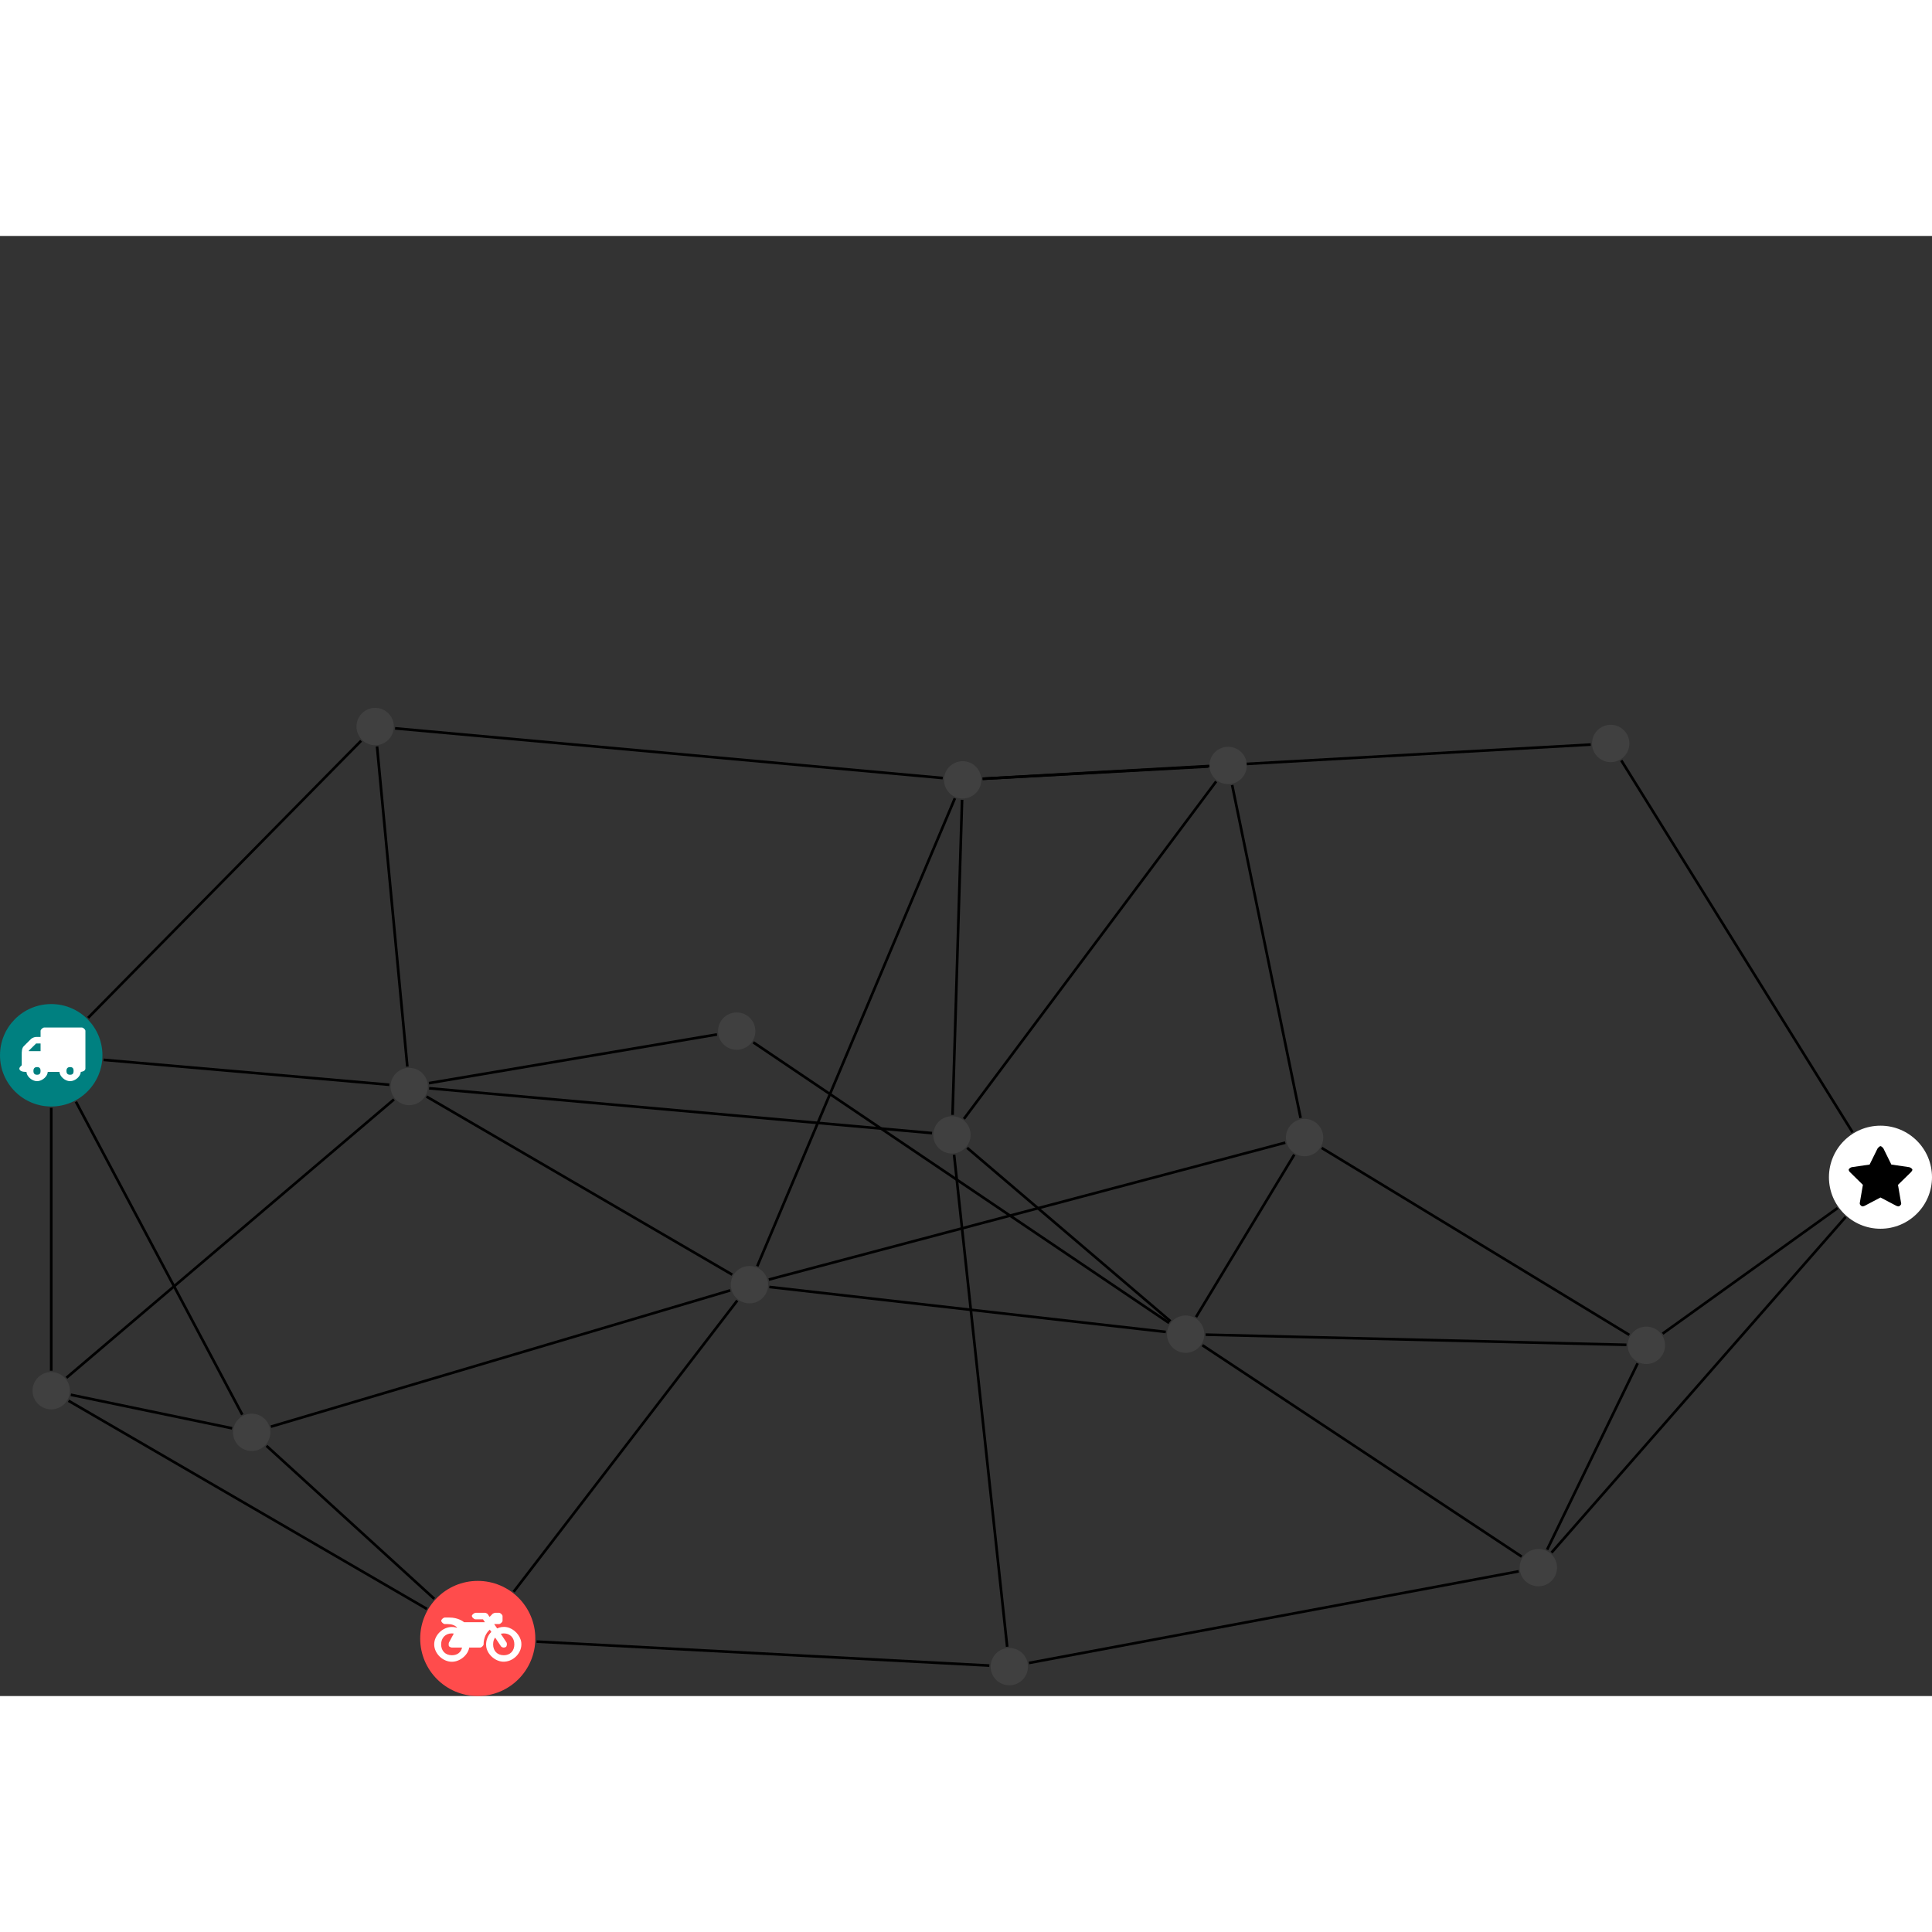 <?xml version="1.0" encoding="UTF-8"?>
<svg xmlns="http://www.w3.org/2000/svg" xmlns:xlink="http://www.w3.org/1999/xlink" width="291.531pt" height="291.531pt" viewBox="0.000 -71.209 291.531 220.322" version="1.1">
<rect x="0.000" y="-71.209" width="291.531" height="220.322" fill="#333333" stroke="none"/>
<defs>
<g>
<symbol overflow="visible" id="glyph0-0">
<path style="stroke:none;" d="M 1.422 -0.75 L 1.422 -7.922 L 3.562 -7.922 L 3.562 -0.891 L 1.422 -0.891 Z M 0.625 0 L 4.531 0 L 4.531 -8.812 L 0.438 -8.812 L 0.438 0 Z M 0.625 0 "/>
</symbol>
<symbol overflow="visible" id="glyph0-1">
<path style="stroke:none;" d="M 3.375 -0.844 C 3.375 -0.453 3.234 -0.266 2.844 -0.266 C 2.469 -0.266 2.297 -0.453 2.297 -0.844 C 2.297 -1.219 2.469 -1.422 2.844 -1.422 C 3.234 -1.422 3.375 -1.219 3.375 -0.844 Z M 1.594 -3.688 L 1.594 -3.859 C 1.594 -3.875 1.578 -3.875 1.594 -3.891 L 2.688 -4.969 C 2.703 -5 2.656 -4.984 2.688 -4.984 L 3.375 -4.984 L 3.375 -3.828 L 1.594 -3.828 Z M 8.359 -0.844 C 8.359 -0.453 8.219 -0.266 7.828 -0.266 C 7.453 -0.266 7.281 -0.453 7.281 -0.844 C 7.281 -1.219 7.453 -1.422 7.828 -1.422 C 8.219 -1.422 8.359 -1.219 8.359 -0.844 Z M 10.141 -6.891 C 10.141 -7.094 9.812 -7.391 9.609 -7.391 L 3.922 -7.391 C 3.719 -7.391 3.375 -7.094 3.375 -6.891 L 3.375 -5.969 L 2.672 -5.969 C 2.469 -5.969 2.078 -5.812 1.938 -5.672 L 0.844 -4.578 C 0.531 -4.266 0.531 -3.734 0.531 -3.328 L 0.531 -1.688 C 0.516 -1.688 0.172 -1.391 0.172 -1.203 C 0.172 -0.781 0.781 -0.703 1.062 -0.703 L 1.25 -0.703 C 1.25 -0.047 2.062 0.703 2.844 0.703 C 3.641 0.703 4.453 -0.047 4.453 -0.703 L 6.234 -0.703 C 6.234 -0.047 7.047 0.703 7.828 0.703 C 8.625 0.703 9.438 -0.047 9.438 -0.703 C 9.547 -0.703 10.141 -0.781 10.141 -1.203 Z M 10.141 -6.891 "/>
</symbol>
<symbol overflow="visible" id="glyph0-2">
<path style="stroke:none;" d="M 12.969 -2.906 C 12.844 -3.984 11.859 -5.016 10.781 -5.219 C 10.234 -5.328 9.703 -5.219 9.328 -5.031 L 8.875 -5.688 L 9.609 -5.688 C 9.812 -5.688 10.141 -5.984 10.141 -6.188 L 10.141 -6.891 C 10.141 -7.094 9.812 -7.391 9.609 -7.391 L 9.047 -7.391 C 8.969 -7.391 8.734 -7.312 8.656 -7.25 L 8.188 -6.766 L 7.891 -7.203 C 7.828 -7.281 7.594 -7.391 7.484 -7.391 L 6.078 -7.391 C 5.906 -7.391 5.547 -7.125 5.516 -6.953 C 5.484 -6.734 5.828 -6.406 6.047 -6.406 L 7.188 -6.406 L 7.484 -5.969 L 4.344 -5.969 C 4.141 -6.125 3.375 -6.672 2.141 -6.672 L 1.422 -6.672 C 1.219 -6.672 0.891 -6.375 0.891 -6.188 C 0.891 -5.984 1.219 -5.688 1.422 -5.688 L 1.781 -5.688 C 2.484 -5.688 2.906 -5.516 3.281 -5.188 L 3.25 -5.141 C 3.078 -5.188 2.797 -5.25 2.5 -5.25 C 1.109 -5.25 -0.172 -4 -0.172 -2.625 C -0.172 -1.25 1.109 0 2.5 0 C 3.75 0 4.953 -1.062 5.109 -2.141 L 6.766 -2.141 C 6.969 -2.141 7.281 -2.438 7.281 -2.625 C 7.281 -3.609 7.688 -4.391 8.219 -4.844 L 8.453 -4.5 C 7.969 -4.062 7.578 -3.203 7.672 -2.359 C 7.781 -1.172 8.969 -0.094 10.141 -0.016 C 11.703 0.094 13.156 -1.344 12.969 -2.906 Z M 2.5 -0.984 C 1.516 -0.984 0.875 -1.641 0.875 -2.625 C 0.875 -3.594 1.516 -4.281 2.5 -4.281 C 2.672 -4.281 2.844 -4.234 2.781 -4.25 L 2.047 -2.891 C 2 -2.781 2 -2.469 2.047 -2.359 C 2.125 -2.25 2.375 -2.141 2.5 -2.141 L 4.031 -2.141 C 3.891 -1.453 3.344 -0.984 2.5 -0.984 Z M 10.328 -0.984 C 9.344 -0.984 8.719 -1.641 8.719 -2.625 C 8.719 -3.109 8.859 -3.469 9.031 -3.641 L 9.906 -2.328 C 9.969 -2.219 10.203 -2.141 10.328 -2.141 C 10.391 -2.141 10.594 -2.188 10.641 -2.234 C 10.812 -2.344 10.844 -2.75 10.734 -2.922 L 9.875 -4.219 C 9.859 -4.219 10.094 -4.281 10.328 -4.281 C 11.297 -4.281 11.922 -3.594 11.922 -2.625 C 11.922 -1.641 11.297 -0.984 10.328 -0.984 Z M 10.328 -0.984 "/>
</symbol>
<symbol overflow="visible" id="glyph0-3">
<path style="stroke:none;" d="M 9.438 -5.078 C 9.438 -5.25 9.078 -5.453 8.938 -5.469 L 6.266 -5.859 L 5.078 -8.266 C 5.031 -8.375 4.75 -8.641 4.625 -8.641 C 4.5 -8.641 4.234 -8.375 4.172 -8.266 L 2.984 -5.859 L 0.312 -5.469 C 0.172 -5.453 -0.172 -5.25 -0.172 -5.078 C -0.172 -4.969 -0.062 -4.781 0.016 -4.719 L 1.969 -2.797 L 1.5 -0.062 C 1.5 -0.016 1.5 0.016 1.5 0.047 C 1.5 0.203 1.75 0.453 1.906 0.453 C 1.984 0.453 2.188 0.406 2.25 0.359 L 4.625 -0.891 L 7 0.359 C 7.062 0.406 7.266 0.453 7.344 0.453 C 7.5 0.453 7.75 0.203 7.75 0.047 C 7.75 0.016 7.75 -0.016 7.734 -0.062 L 7.266 -2.797 L 9.234 -4.719 C 9.297 -4.781 9.438 -4.969 9.438 -5.078 Z M 9.438 -5.078 "/>
</symbol>
</g>
<clipPath id="clip1">
  <path d="M 75 135 L 155 135 L 155 149.113 L 75 149.113 Z M 75 135 "/>
</clipPath>
<clipPath id="clip2">
  <path d="M 149 124 L 235 124 L 235 149.113 L 149 149.113 Z M 149 124 "/>
</clipPath>
<clipPath id="clip3">
  <path d="M 63 131 L 81 131 L 81 149.113 L 63 149.113 Z M 63 131 "/>
</clipPath>
<clipPath id="clip4">
  <path d="M 275 63 L 291.531 63 L 291.531 79 L 275 79 Z M 275 63 "/>
</clipPath>
</defs>
<g id="surface1">
<path style="fill:none;stroke-width:0.399;stroke-linecap:butt;stroke-linejoin:miter;stroke:rgb(0%,0%,0%);stroke-opacity:1;stroke-miterlimit:10;" d="M 0.001 -7.927 L 0.001 -47.595 " transform="matrix(1,0,0,-1,7.729,52.425)"/>
<path style="fill:none;stroke-width:0.399;stroke-linecap:butt;stroke-linejoin:miter;stroke:rgb(0%,0%,0%);stroke-opacity:1;stroke-miterlimit:10;" d="M 3.724 -7.001 L 28.834 -54.235 " transform="matrix(1,0,0,-1,7.729,52.425)"/>
<path style="fill:none;stroke-width:0.399;stroke-linecap:butt;stroke-linejoin:miter;stroke:rgb(0%,0%,0%);stroke-opacity:1;stroke-miterlimit:10;" d="M 5.564 5.648 L 46.763 47.46 " transform="matrix(1,0,0,-1,7.729,52.425)"/>
<path style="fill:none;stroke-width:0.399;stroke-linecap:butt;stroke-linejoin:miter;stroke:rgb(0%,0%,0%);stroke-opacity:1;stroke-miterlimit:10;" d="M 7.9 -0.688 L 51.017 -4.446 " transform="matrix(1,0,0,-1,7.729,52.425)"/>
<path style="fill:none;stroke-width:0.399;stroke-linecap:butt;stroke-linejoin:miter;stroke:rgb(0%,0%,0%);stroke-opacity:1;stroke-miterlimit:10;" d="M 2.955 -51.227 L 27.298 -56.286 " transform="matrix(1,0,0,-1,7.729,52.425)"/>
<path style="fill:none;stroke-width:0.399;stroke-linecap:butt;stroke-linejoin:miter;stroke:rgb(0%,0%,0%);stroke-opacity:1;stroke-miterlimit:10;" d="M 2.611 -52.13 L 56.681 -83.54 " transform="matrix(1,0,0,-1,7.729,52.425)"/>
<path style="fill:none;stroke-width:0.399;stroke-linecap:butt;stroke-linejoin:miter;stroke:rgb(0%,0%,0%);stroke-opacity:1;stroke-miterlimit:10;" d="M 2.298 -48.661 L 51.72 -6.661 " transform="matrix(1,0,0,-1,7.729,52.425)"/>
<path style="fill:none;stroke-width:0.399;stroke-linecap:butt;stroke-linejoin:miter;stroke:rgb(0%,0%,0%);stroke-opacity:1;stroke-miterlimit:10;" d="M 32.482 -58.93 L 57.798 -82.016 " transform="matrix(1,0,0,-1,7.729,52.425)"/>
<path style="fill:none;stroke-width:0.399;stroke-linecap:butt;stroke-linejoin:miter;stroke:rgb(0%,0%,0%);stroke-opacity:1;stroke-miterlimit:10;" d="M 33.146 -56.04 L 102.47 -35.473 " transform="matrix(1,0,0,-1,7.729,52.425)"/>
<g clip-path="url(#clip1)" clip-rule="nonzero">
<path style="fill:none;stroke-width:0.399;stroke-linecap:butt;stroke-linejoin:miter;stroke:rgb(0%,0%,0%);stroke-opacity:1;stroke-miterlimit:10;" d="M 73.24 -88.473 L 141.56 -92.091 " transform="matrix(1,0,0,-1,7.729,52.425)"/>
</g>
<path style="fill:none;stroke-width:0.399;stroke-linecap:butt;stroke-linejoin:miter;stroke:rgb(0%,0%,0%);stroke-opacity:1;stroke-miterlimit:10;" d="M 69.779 -80.954 L 103.525 -37.009 " transform="matrix(1,0,0,-1,7.729,52.425)"/>
<g clip-path="url(#clip2)" clip-rule="nonzero">
<path style="fill:none;stroke-width:0.399;stroke-linecap:butt;stroke-linejoin:miter;stroke:rgb(0%,0%,0%);stroke-opacity:1;stroke-miterlimit:10;" d="M 147.541 -91.696 L 221.439 -77.868 " transform="matrix(1,0,0,-1,7.729,52.425)"/>
</g>
<path style="fill:none;stroke-width:0.399;stroke-linecap:butt;stroke-linejoin:miter;stroke:rgb(0%,0%,0%);stroke-opacity:1;stroke-miterlimit:10;" d="M 144.251 -89.251 L 136.24 -15.009 " transform="matrix(1,0,0,-1,7.729,52.425)"/>
<path style="fill:none;stroke-width:0.399;stroke-linecap:butt;stroke-linejoin:miter;stroke:rgb(0%,0%,0%);stroke-opacity:1;stroke-miterlimit:10;" d="M 236.916 44.491 L 271.818 -11.626 " transform="matrix(1,0,0,-1,7.729,52.425)"/>
<path style="fill:none;stroke-width:0.399;stroke-linecap:butt;stroke-linejoin:miter;stroke:rgb(0%,0%,0%);stroke-opacity:1;stroke-miterlimit:10;" d="M 232.31 46.886 L 140.548 41.73 " transform="matrix(1,0,0,-1,7.729,52.425)"/>
<path style="fill:none;stroke-width:0.399;stroke-linecap:butt;stroke-linejoin:miter;stroke:rgb(0%,0%,0%);stroke-opacity:1;stroke-miterlimit:10;" d="M 226.392 -75.044 L 270.775 -24.395 " transform="matrix(1,0,0,-1,7.729,52.425)"/>
<path style="fill:none;stroke-width:0.399;stroke-linecap:butt;stroke-linejoin:miter;stroke:rgb(0%,0%,0%);stroke-opacity:1;stroke-miterlimit:10;" d="M 225.724 -74.598 L 239.384 -46.481 " transform="matrix(1,0,0,-1,7.729,52.425)"/>
<path style="fill:none;stroke-width:0.399;stroke-linecap:butt;stroke-linejoin:miter;stroke:rgb(0%,0%,0%);stroke-opacity:1;stroke-miterlimit:10;" d="M 221.888 -75.649 L 173.701 -43.747 " transform="matrix(1,0,0,-1,7.729,52.425)"/>
<path style="fill:none;stroke-width:0.399;stroke-linecap:butt;stroke-linejoin:miter;stroke:rgb(0%,0%,0%);stroke-opacity:1;stroke-miterlimit:10;" d="M 269.552 -23.052 L 243.154 -42.005 " transform="matrix(1,0,0,-1,7.729,52.425)"/>
<path style="fill:none;stroke-width:0.399;stroke-linecap:butt;stroke-linejoin:miter;stroke:rgb(0%,0%,0%);stroke-opacity:1;stroke-miterlimit:10;" d="M 105.939 1.956 L 168.685 -40.395 " transform="matrix(1,0,0,-1,7.729,52.425)"/>
<path style="fill:none;stroke-width:0.399;stroke-linecap:butt;stroke-linejoin:miter;stroke:rgb(0%,0%,0%);stroke-opacity:1;stroke-miterlimit:10;" d="M 100.462 3.144 L 56.998 -4.204 " transform="matrix(1,0,0,-1,7.729,52.425)"/>
<path style="fill:none;stroke-width:0.399;stroke-linecap:butt;stroke-linejoin:miter;stroke:rgb(0%,0%,0%);stroke-opacity:1;stroke-miterlimit:10;" d="M 237.689 -43.692 L 174.201 -42.157 " transform="matrix(1,0,0,-1,7.729,52.425)"/>
<path style="fill:none;stroke-width:0.399;stroke-linecap:butt;stroke-linejoin:miter;stroke:rgb(0%,0%,0%);stroke-opacity:1;stroke-miterlimit:10;" d="M 238.126 -42.196 L 191.712 -13.981 " transform="matrix(1,0,0,-1,7.729,52.425)"/>
<path style="fill:none;stroke-width:0.399;stroke-linecap:butt;stroke-linejoin:miter;stroke:rgb(0%,0%,0%);stroke-opacity:1;stroke-miterlimit:10;" d="M 172.748 -39.501 L 187.572 -14.993 " transform="matrix(1,0,0,-1,7.729,52.425)"/>
<path style="fill:none;stroke-width:0.399;stroke-linecap:butt;stroke-linejoin:miter;stroke:rgb(0%,0%,0%);stroke-opacity:1;stroke-miterlimit:10;" d="M 168.185 -41.743 L 108.361 -34.958 " transform="matrix(1,0,0,-1,7.729,52.425)"/>
<path style="fill:none;stroke-width:0.399;stroke-linecap:butt;stroke-linejoin:miter;stroke:rgb(0%,0%,0%);stroke-opacity:1;stroke-miterlimit:10;" d="M 168.888 -40.126 L 138.212 -13.966 " transform="matrix(1,0,0,-1,7.729,52.425)"/>
<path style="fill:none;stroke-width:0.399;stroke-linecap:butt;stroke-linejoin:miter;stroke:rgb(0%,0%,0%);stroke-opacity:1;stroke-miterlimit:10;" d="M 186.216 -13.184 L 108.279 -33.845 " transform="matrix(1,0,0,-1,7.729,52.425)"/>
<path style="fill:none;stroke-width:0.399;stroke-linecap:butt;stroke-linejoin:miter;stroke:rgb(0%,0%,0%);stroke-opacity:1;stroke-miterlimit:10;" d="M 188.525 -9.458 L 178.197 40.78 " transform="matrix(1,0,0,-1,7.729,52.425)"/>
<path style="fill:none;stroke-width:0.399;stroke-linecap:butt;stroke-linejoin:miter;stroke:rgb(0%,0%,0%);stroke-opacity:1;stroke-miterlimit:10;" d="M 106.537 -31.837 L 136.361 38.78 " transform="matrix(1,0,0,-1,7.729,52.425)"/>
<path style="fill:none;stroke-width:0.399;stroke-linecap:butt;stroke-linejoin:miter;stroke:rgb(0%,0%,0%);stroke-opacity:1;stroke-miterlimit:10;" d="M 102.755 -33.098 L 56.63 -6.227 " transform="matrix(1,0,0,-1,7.729,52.425)"/>
<path style="fill:none;stroke-width:0.399;stroke-linecap:butt;stroke-linejoin:miter;stroke:rgb(0%,0%,0%);stroke-opacity:1;stroke-miterlimit:10;" d="M 174.576 43.573 L 140.548 41.726 " transform="matrix(1,0,0,-1,7.729,52.425)"/>
<path style="fill:none;stroke-width:0.399;stroke-linecap:butt;stroke-linejoin:miter;stroke:rgb(0%,0%,0%);stroke-opacity:1;stroke-miterlimit:10;" d="M 175.783 41.32 L 137.724 -9.595 " transform="matrix(1,0,0,-1,7.729,52.425)"/>
<path style="fill:none;stroke-width:0.399;stroke-linecap:butt;stroke-linejoin:miter;stroke:rgb(0%,0%,0%);stroke-opacity:1;stroke-miterlimit:10;" d="M 137.443 38.546 L 136.005 -8.993 " transform="matrix(1,0,0,-1,7.729,52.425)"/>
<path style="fill:none;stroke-width:0.399;stroke-linecap:butt;stroke-linejoin:miter;stroke:rgb(0%,0%,0%);stroke-opacity:1;stroke-miterlimit:10;" d="M 134.529 41.835 L 51.888 49.335 " transform="matrix(1,0,0,-1,7.729,52.425)"/>
<path style="fill:none;stroke-width:0.399;stroke-linecap:butt;stroke-linejoin:miter;stroke:rgb(0%,0%,0%);stroke-opacity:1;stroke-miterlimit:10;" d="M 132.912 -11.743 L 57.029 -4.977 " transform="matrix(1,0,0,-1,7.729,52.425)"/>
<path style="fill:none;stroke-width:0.399;stroke-linecap:butt;stroke-linejoin:miter;stroke:rgb(0%,0%,0%);stroke-opacity:1;stroke-miterlimit:10;" d="M 49.166 46.605 L 53.736 -1.704 " transform="matrix(1,0,0,-1,7.729,52.425)"/>
<path style=" stroke:none;fill-rule:nonzero;fill:rgb(0%,50%,50%);fill-opacity:1;" d="M 15.457 52.426 C 15.457 48.156 11.996 44.695 7.73 44.695 C 3.461 44.695 0 48.156 0 52.426 C 0 56.695 3.461 60.152 7.73 60.152 C 11.996 60.152 15.457 56.695 15.457 52.426 Z M 15.457 52.426 "/>
<g style="fill:rgb(100%,100%,100%);fill-opacity:1;">
  <use xlink:href="#glyph0-1" x="2.747" y="55.628"/>
</g>
<path style=" stroke:none;fill-rule:nonzero;fill:rgb(25%,25%,25%);fill-opacity:1;" d="M 10.547 103.035 C 10.547 101.48 9.285 100.219 7.73 100.219 C 6.172 100.219 4.91 101.48 4.91 103.035 C 4.91 104.594 6.172 105.855 7.73 105.855 C 9.285 105.855 10.547 104.594 10.547 103.035 Z M 10.547 103.035 "/>
<path style=" stroke:none;fill-rule:nonzero;fill:rgb(25%,25%,25%);fill-opacity:1;" d="M 40.797 109.324 C 40.797 107.766 39.535 106.504 37.98 106.504 C 36.422 106.504 35.16 107.766 35.16 109.324 C 35.16 110.879 36.422 112.141 37.98 112.141 C 39.535 112.141 40.797 110.879 40.797 109.324 Z M 40.797 109.324 "/>
<g clip-path="url(#clip3)" clip-rule="nonzero">
<path style=" stroke:none;fill-rule:nonzero;fill:rgb(100%,29.999%,29.999%);fill-opacity:1;" d="M 80.777 140.426 C 80.777 135.629 76.891 131.738 72.094 131.738 C 67.293 131.738 63.406 135.629 63.406 140.426 C 63.406 145.227 67.293 149.113 72.094 149.113 C 76.891 149.113 80.777 145.227 80.777 140.426 Z M 80.777 140.426 "/>
</g>
<g style="fill:rgb(100%,100%,100%);fill-opacity:1;">
  <use xlink:href="#glyph0-2" x="65.691" y="143.939"/>
</g>
<path style=" stroke:none;fill-rule:nonzero;fill:rgb(25%,25%,25%);fill-opacity:1;" d="M 155.117 144.672 C 155.117 143.117 153.855 141.855 152.301 141.855 C 150.746 141.855 149.484 143.117 149.484 144.672 C 149.484 146.23 150.746 147.492 152.301 147.492 C 153.855 147.492 155.117 146.23 155.117 144.672 Z M 155.117 144.672 "/>
<path style=" stroke:none;fill-rule:nonzero;fill:rgb(25%,25%,25%);fill-opacity:1;" d="M 245.867 5.371 C 245.867 3.816 244.605 2.555 243.047 2.555 C 241.492 2.555 240.23 3.816 240.23 5.371 C 240.23 6.93 241.492 8.191 243.047 8.191 C 244.605 8.191 245.867 6.93 245.867 5.371 Z M 245.867 5.371 "/>
<path style=" stroke:none;fill-rule:nonzero;fill:rgb(25%,25%,25%);fill-opacity:1;" d="M 234.949 129.738 C 234.949 128.18 233.688 126.922 232.133 126.922 C 230.574 126.922 229.312 128.18 229.312 129.738 C 229.312 131.293 230.574 132.555 232.133 132.555 C 233.688 132.555 234.949 131.293 234.949 129.738 Z M 234.949 129.738 "/>
<g clip-path="url(#clip4)" clip-rule="nonzero">
<path style=" stroke:none;fill-rule:nonzero;fill:rgb(100%,100%,100%);fill-opacity:1;" d="M 291.531 70.824 C 291.531 66.527 288.051 63.047 283.754 63.047 C 279.461 63.047 275.98 66.527 275.98 70.824 C 275.98 75.117 279.461 78.598 283.754 78.598 C 288.051 78.598 291.531 75.117 291.531 70.824 Z M 291.531 70.824 "/>
</g>
<g style="fill:rgb(0%,0%,0%);fill-opacity:1;">
  <use xlink:href="#glyph0-3" x="279.133" y="74.773"/>
</g>
<path style=" stroke:none;fill-rule:nonzero;fill:rgb(25%,25%,25%);fill-opacity:1;" d="M 113.984 48.781 C 113.984 47.223 112.723 45.961 111.164 45.961 C 109.609 45.961 108.348 47.223 108.348 48.781 C 108.348 50.336 109.609 51.598 111.164 51.598 C 112.723 51.598 113.984 50.336 113.984 48.781 Z M 113.984 48.781 "/>
<path style=" stroke:none;fill-rule:nonzero;fill:rgb(25%,25%,25%);fill-opacity:1;" d="M 251.246 96.188 C 251.246 94.633 249.984 93.371 248.43 93.371 C 246.871 93.371 245.609 94.633 245.609 96.188 C 245.609 97.746 246.871 99.008 248.43 99.008 C 249.984 99.008 251.246 97.746 251.246 96.188 Z M 251.246 96.188 "/>
<path style=" stroke:none;fill-rule:nonzero;fill:rgb(25%,25%,25%);fill-opacity:1;" d="M 181.73 94.508 C 181.73 92.949 180.469 91.688 178.91 91.688 C 177.355 91.688 176.094 92.949 176.094 94.508 C 176.094 96.062 177.355 97.324 178.91 97.324 C 180.469 97.324 181.73 96.062 181.73 94.508 Z M 181.73 94.508 "/>
<path style=" stroke:none;fill-rule:nonzero;fill:rgb(25%,25%,25%);fill-opacity:1;" d="M 199.676 64.84 C 199.676 63.281 198.414 62.02 196.859 62.02 C 195.301 62.02 194.039 63.281 194.039 64.84 C 194.039 66.395 195.301 67.656 196.859 67.656 C 198.414 67.656 199.676 66.395 199.676 64.84 Z M 199.676 64.84 "/>
<path style=" stroke:none;fill-rule:nonzero;fill:rgb(25%,25%,25%);fill-opacity:1;" d="M 115.906 87.039 C 115.906 85.484 114.645 84.223 113.09 84.223 C 111.535 84.223 110.273 85.484 110.273 87.039 C 110.273 88.598 111.535 89.859 113.09 89.859 C 114.645 89.859 115.906 88.598 115.906 87.039 Z M 115.906 87.039 "/>
<path style=" stroke:none;fill-rule:nonzero;fill:rgb(25%,25%,25%);fill-opacity:1;" d="M 188.137 8.691 C 188.137 7.133 186.875 5.871 185.316 5.871 C 183.762 5.871 182.5 7.133 182.5 8.691 C 182.5 10.246 183.762 11.508 185.316 11.508 C 186.875 11.508 188.137 10.246 188.137 8.691 Z M 188.137 8.691 "/>
<path style=" stroke:none;fill-rule:nonzero;fill:rgb(25%,25%,25%);fill-opacity:1;" d="M 148.078 10.863 C 148.078 9.309 146.82 8.047 145.262 8.047 C 143.707 8.047 142.445 9.309 142.445 10.863 C 142.445 12.422 143.707 13.684 145.262 13.684 C 146.82 13.684 148.078 12.422 148.078 10.863 Z M 148.078 10.863 "/>
<path style=" stroke:none;fill-rule:nonzero;fill:rgb(25%,25%,25%);fill-opacity:1;" d="M 146.461 64.434 C 146.461 62.879 145.199 61.617 143.641 61.617 C 142.086 61.617 140.824 62.879 140.824 64.434 C 140.824 65.992 142.086 67.254 143.641 67.254 C 145.199 67.254 146.461 65.992 146.461 64.434 Z M 146.461 64.434 "/>
<path style=" stroke:none;fill-rule:nonzero;fill:rgb(25%,25%,25%);fill-opacity:1;" d="M 59.43 2.816 C 59.43 1.262 58.168 0 56.609 0 C 55.055 0 53.793 1.262 53.793 2.816 C 53.793 4.375 55.055 5.637 56.609 5.637 C 58.168 5.637 59.43 4.375 59.43 2.816 Z M 59.43 2.816 "/>
<path style=" stroke:none;fill-rule:nonzero;fill:rgb(25%,25%,25%);fill-opacity:1;" d="M 64.566 57.133 C 64.566 55.578 63.305 54.316 61.75 54.316 C 60.191 54.316 58.93 55.578 58.93 57.133 C 58.93 58.691 60.191 59.953 61.75 59.953 C 63.305 59.953 64.566 58.691 64.566 57.133 Z M 64.566 57.133 "/>
</g>
</svg>
